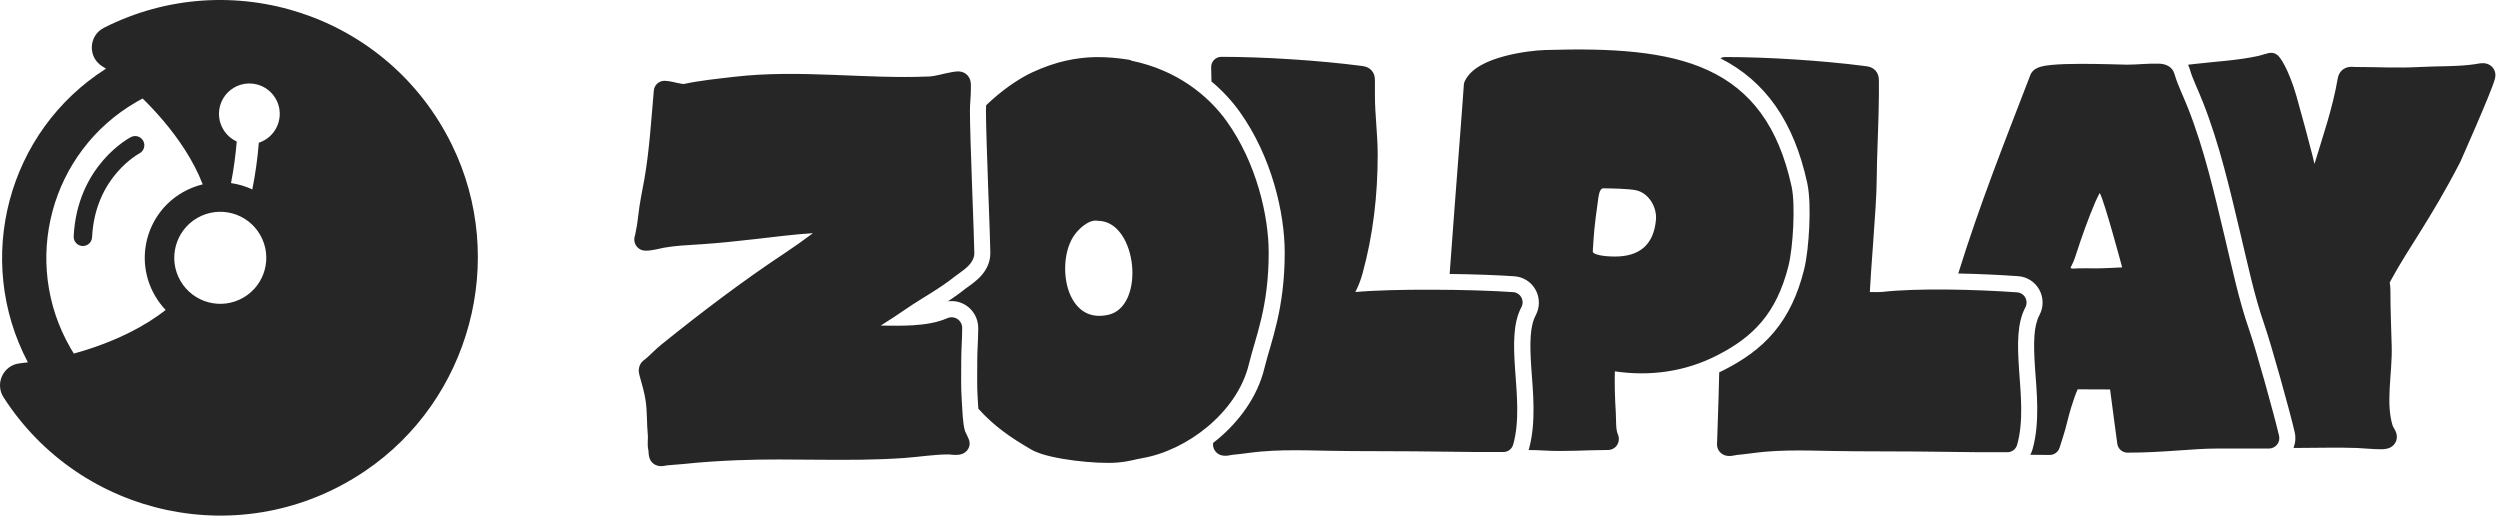 <svg width="360" height="75" viewBox="0 0 360 75" fill="none" xmlns="http://www.w3.org/2000/svg">
<path d="M20.069 22.095L20.073 22.093C20.721 21.755 20.975 20.957 20.639 20.308C20.303 19.657 19.502 19.403 18.852 19.739L18.847 19.742C18.398 19.977 17.974 20.267 17.566 20.567C16.832 21.105 15.858 21.925 14.87 23.064C12.886 25.353 10.86 28.923 10.611 34.035C10.575 34.766 11.139 35.388 11.87 35.424C12.602 35.459 13.223 34.895 13.259 34.164C13.475 29.741 15.211 26.72 16.874 24.801C17.71 23.836 18.531 23.148 19.135 22.705C19.437 22.483 19.683 22.324 19.848 22.224C19.93 22.173 19.992 22.138 20.03 22.116C20.042 22.11 20.052 22.105 20.059 22.101C20.063 22.098 20.067 22.096 20.069 22.095Z" fill="#262626"/>
<path fill-rule="evenodd" clip-rule="evenodd" d="M14.96 4.004C12.739 5.141 12.626 8.248 14.731 9.553L14.738 9.558C14.903 9.659 15.079 9.77 15.262 9.889C1.098 18.894 -3.81 37.312 4.015 52.176C3.694 52.216 3.371 52.256 3.061 52.294L3.059 52.295L2.797 52.327C0.443 52.613 -0.754 55.264 0.514 57.221C11.625 74.506 34.985 79.671 52.502 67.872C67.73 57.626 73.156 37.377 65.091 20.888C55.855 1.993 33.194 -5.239 14.968 4L14.96 4.004ZM19.647 14.677C19.941 14.507 20.238 14.343 20.536 14.186C21.333 14.961 22.392 16.052 23.521 17.387C25.607 19.852 27.848 23.049 29.192 26.548C28.196 26.786 27.217 27.171 26.284 27.709C21.084 30.712 19.303 37.361 22.305 42.561C22.747 43.327 23.268 44.019 23.853 44.632C20.66 47.154 16.841 48.879 13.565 50.007C12.502 50.374 11.509 50.673 10.631 50.914C10.467 50.652 10.307 50.386 10.151 50.116C2.987 37.708 7.238 21.841 19.647 14.677ZM36.332 27.278C36.774 25.067 37.088 22.822 37.271 20.555C37.553 20.462 37.829 20.34 38.097 20.185C40.189 18.977 40.906 16.302 39.698 14.209C38.49 12.117 35.815 11.4 33.722 12.608C31.63 13.816 30.913 16.492 32.121 18.584C32.594 19.402 33.291 20.011 34.09 20.375C33.925 22.392 33.649 24.391 33.267 26.363C34.327 26.516 35.361 26.824 36.332 27.278ZM25.982 40.438C24.152 37.269 25.238 33.216 28.407 31.386C31.576 29.557 35.628 30.643 37.458 33.812C39.288 36.981 38.202 41.034 35.033 42.863C31.864 44.693 27.812 43.607 25.982 40.438Z" fill="#262626"/>
<path d="M137.893 10.284C138.116 10.278 138.805 10.279 139.331 10.862C139.785 11.365 139.798 11.983 139.805 12.113C139.814 12.303 139.807 12.601 139.807 12.766C139.807 13.364 139.769 13.937 139.735 14.456C139.7 14.989 139.669 15.472 139.669 15.97C139.669 17.917 139.826 22.57 139.985 26.994C140.141 31.369 140.302 35.55 140.302 36.451C140.302 37.169 139.929 37.71 139.702 37.99C139.445 38.309 139.132 38.585 138.865 38.801C138.59 39.023 138.304 39.228 138.074 39.391C137.818 39.573 137.667 39.678 137.573 39.754C136.43 40.676 135.212 41.473 134.029 42.217C132.823 42.974 131.686 43.658 130.583 44.412C129.328 45.271 128.085 46.095 126.824 46.885C128.376 46.899 129.904 46.931 131.446 46.84C133.279 46.732 134.966 46.451 136.427 45.814C136.898 45.609 137.44 45.657 137.869 45.94C138.297 46.224 138.555 46.707 138.555 47.224C138.555 48.032 138.519 48.833 138.485 49.592C138.45 50.363 138.418 51.093 138.418 51.818C138.418 53.849 138.358 55.726 138.49 57.617C138.609 59.303 138.604 60.78 138.956 62.06C138.968 62.086 138.983 62.12 139.003 62.162C139.059 62.282 139.13 62.432 139.205 62.591C139.278 62.744 139.355 62.908 139.413 63.037C139.441 63.099 139.473 63.172 139.5 63.239C139.511 63.267 139.535 63.329 139.558 63.402C139.567 63.431 139.593 63.519 139.611 63.633C139.619 63.685 139.635 63.807 139.626 63.962C139.62 64.055 139.594 64.468 139.275 64.854L139.243 64.891C138.957 65.215 138.62 65.344 138.457 65.396C138.271 65.455 138.098 65.479 137.976 65.491C137.731 65.515 137.481 65.507 137.297 65.497C137.103 65.486 136.911 65.468 136.775 65.455C136.595 65.438 136.568 65.437 136.588 65.437C135.578 65.437 134.538 65.524 133.446 65.635C132.379 65.744 131.226 65.881 130.104 65.959C126.081 66.237 122.048 66.234 118.063 66.202C114.061 66.171 110.118 66.112 106.192 66.27C103.578 66.375 100.967 66.542 98.386 66.819C97.943 66.866 97.5 66.895 97.1 66.923C96.702 66.951 96.338 66.978 95.985 67.02C95.973 67.023 95.953 67.027 95.923 67.034C95.854 67.048 95.737 67.073 95.61 67.091C95.493 67.109 95.3 67.132 95.085 67.121C94.934 67.113 94.427 67.078 93.989 66.68C93.695 66.413 93.578 66.106 93.538 65.996C93.486 65.851 93.459 65.72 93.444 65.635C93.414 65.464 93.402 65.291 93.395 65.181C93.391 65.12 93.388 65.059 93.385 65.011C93.382 64.959 93.38 64.919 93.378 64.886C93.378 64.884 93.377 64.882 93.377 64.88C93.25 64.362 93.264 63.857 93.277 63.54C93.294 63.108 93.309 62.939 93.293 62.771C93.203 61.857 93.183 60.933 93.154 60.104C93.124 59.25 93.086 58.469 92.973 57.713C92.794 56.509 92.44 55.316 92.07 53.985C92.009 53.764 91.947 53.447 91.999 53.084C92.057 52.67 92.241 52.34 92.463 52.095C92.639 51.901 92.838 51.769 92.882 51.739C92.962 51.683 92.967 51.679 92.975 51.673C93.307 51.39 93.623 51.084 93.991 50.732C94.345 50.392 94.744 50.015 95.183 49.661C100.935 45.023 106.916 40.479 113.108 36.381C114.447 35.495 115.764 34.551 117.064 33.575C114.292 33.75 111.485 34.119 108.638 34.442C106.142 34.726 103.627 34.996 101.086 35.166L100.578 35.198C98.819 35.306 97.207 35.383 95.614 35.671C95.238 35.739 94.975 35.812 94.473 35.916C94.043 36.006 93.522 36.096 92.971 36.096C92.703 36.096 92.024 36.023 91.596 35.361C91.234 34.799 91.351 34.236 91.375 34.118C91.403 33.983 91.447 33.859 91.467 33.804C91.666 32.858 91.818 31.948 91.915 31.005C92.097 29.246 92.496 27.453 92.773 25.883C93.514 21.689 93.76 17.425 94.15 13.036C94.22 12.244 94.878 11.637 95.667 11.637C96.323 11.637 97.136 11.854 97.575 11.952C97.849 12.014 98.068 12.057 98.25 12.078C98.441 12.101 98.503 12.087 98.487 12.09C100.916 11.571 103.386 11.336 105.704 11.063C110.429 10.507 115.2 10.602 119.883 10.777C124.6 10.954 129.2 11.211 133.746 11.016C134.212 10.996 134.692 10.906 135.255 10.778C135.779 10.659 136.449 10.486 137.103 10.378C137.331 10.341 137.631 10.291 137.893 10.284ZM157.652 8.226C159.463 8.185 161.087 8.377 162.512 8.592C162.678 8.617 162.836 8.671 162.981 8.751C169.4 10.074 173.966 13.708 176.66 17.482C180.929 23.464 182.691 31.082 182.691 36.382C182.691 44.304 180.789 48.505 179.843 52.431C178.974 56.037 176.641 59.148 173.888 61.447C171.13 63.75 167.743 65.415 164.453 65.98C163.903 66.074 163.595 66.158 163.026 66.283C162.467 66.405 161.849 66.519 160.951 66.602C159.398 66.744 156.912 66.603 154.659 66.315C153.506 66.167 152.343 65.972 151.319 65.732C150.36 65.507 149.29 65.192 148.477 64.721C145.506 62.998 143.094 61.324 140.878 58.845C140.855 58.434 140.83 57.975 140.793 57.452C140.668 55.67 140.726 53.948 140.726 51.818C140.726 51.155 140.756 50.478 140.791 49.698C140.821 49.041 140.854 48.306 140.862 47.549L140.864 47.224C140.864 45.919 140.212 44.704 139.134 43.99L139.083 43.956C138.307 43.46 137.39 43.267 136.5 43.394C137.33 42.846 138.185 42.245 139.013 41.577C139.018 41.574 139.042 41.556 139.102 41.513C139.175 41.46 139.265 41.396 139.4 41.301C139.632 41.136 139.971 40.895 140.307 40.622C140.625 40.366 141.083 39.97 141.491 39.465C141.821 39.057 142.61 37.988 142.61 36.451C142.61 35.494 142.447 31.233 142.292 26.909C142.132 22.462 141.978 17.864 141.978 15.97C141.978 15.71 141.988 15.45 142.005 15.156C144.022 13.221 146.446 11.434 148.685 10.399C152.057 8.84 155.005 8.286 157.652 8.226ZM248.435 8.213C254.561 8.213 262.368 8.716 268.462 9.498C268.639 9.52 268.883 9.55 269.095 9.602C269.307 9.654 269.725 9.78 270.07 10.159C270.425 10.55 270.508 10.992 270.536 11.227C270.563 11.449 270.561 11.698 270.561 11.864V13.796C270.561 15.246 270.481 17.589 270.402 19.89C270.322 22.216 270.244 24.499 270.244 25.892C270.244 27.87 269.98 31.575 269.724 35.089C269.528 37.77 269.339 40.33 269.255 42.06C270.03 42.071 270.766 42.066 271.055 42.034C276.03 41.474 284.347 41.661 290.47 42.098C290.964 42.133 291.406 42.419 291.645 42.857C291.884 43.295 291.886 43.826 291.651 44.266C290.452 46.515 290.492 49.572 290.746 53.23C290.985 56.68 291.42 60.688 290.467 64.053C290.288 64.685 289.716 65.12 289.065 65.12C288.399 65.12 285.818 65.13 285.114 65.12C279.145 65.035 273.162 64.982 267.197 64.982C262.686 64.982 258.519 64.684 254.224 65.046C253.547 65.103 252.868 65.189 252.157 65.279C251.476 65.366 250.763 65.457 250.043 65.522C249.99 65.534 250.006 65.531 249.907 65.552C249.782 65.579 249.585 65.62 249.376 65.644C249.209 65.662 248.848 65.696 248.473 65.592C248.272 65.536 247.945 65.409 247.668 65.1C247.356 64.755 247.236 64.328 247.251 63.937L247.291 62.822C247.42 59.235 247.508 56.282 247.569 53.617C247.86 53.48 248.15 53.337 248.438 53.187C250.99 51.864 253.399 50.256 255.405 47.886L255.499 47.774C257.471 45.407 258.869 42.499 259.787 38.824C260.18 37.251 260.431 34.866 260.531 32.699C260.629 30.588 260.616 28.064 260.238 26.331C258.305 17.471 254.212 11.681 247.736 8.394C247.948 8.276 248.189 8.213 248.435 8.213ZM175.864 8.183C181.99 8.183 189.797 8.686 195.891 9.468C196.068 9.49 196.312 9.52 196.524 9.572C196.736 9.624 197.154 9.75 197.499 10.13C197.854 10.52 197.937 10.962 197.965 11.197C197.992 11.419 197.99 11.668 197.99 11.834V13.766C197.99 15.123 198.085 16.486 198.185 17.912C198.284 19.32 198.388 20.791 198.388 22.276C198.388 28.038 197.746 33.763 196.215 39.346C195.971 40.234 195.631 41.17 195.168 42.052C200.447 41.559 211.983 41.646 217.899 42.068C218.393 42.103 218.835 42.389 219.074 42.827C219.312 43.265 219.315 43.796 219.08 44.236C217.88 46.485 217.921 49.542 218.174 53.2C218.413 56.65 218.849 60.658 217.896 64.023C217.717 64.655 217.145 65.09 216.494 65.09C215.828 65.09 213.246 65.1 212.543 65.09C206.574 65.005 200.591 64.953 194.626 64.953C190.115 64.952 185.948 64.654 181.653 65.016C180.976 65.073 180.297 65.159 179.586 65.249C178.902 65.336 178.185 65.428 177.461 65.493C177.444 65.497 177.425 65.501 177.399 65.507C177.372 65.512 177.34 65.519 177.306 65.525C177.176 65.552 176.977 65.59 176.769 65.612C176.612 65.628 176.243 65.662 175.867 65.557C175.669 65.501 175.29 65.357 174.997 64.972C174.7 64.579 174.643 64.139 174.689 63.784C174.916 63.608 175.139 63.428 175.359 63.245C178.376 60.726 181.067 57.21 182.086 52.983L182.127 52.813C183.016 49.235 184.999 44.547 184.999 36.382C184.999 30.673 183.128 22.557 178.532 16.117C177.442 14.59 176.08 13.09 174.451 11.729C174.437 11.049 174.422 10.369 174.406 9.691C174.397 9.294 174.547 8.911 174.821 8.627C175.095 8.343 175.471 8.183 175.864 8.183ZM308.448 9.227C309.194 9.186 309.995 9.145 310.813 9.164C310.996 9.169 311.353 9.185 311.717 9.291C311.99 9.37 312.805 9.653 313.093 10.556L313.106 10.599L313.154 10.757C313.651 12.383 314.351 13.736 315.074 15.57C317.451 21.595 318.874 27.911 320.336 34.025C321.444 38.66 322.372 43.138 323.882 47.495C324.878 50.368 327.506 59.815 328.185 62.749C328.289 63.194 328.185 63.663 327.903 64.021C327.622 64.38 327.193 64.589 326.74 64.589H319.279C317.526 64.589 315.64 64.732 313.483 64.882C311.345 65.031 308.98 65.183 306.359 65.183C305.614 65.183 304.984 64.626 304.887 63.88C304.453 60.552 304.243 59.181 303.851 56.081C302.242 56.067 300.254 56.064 299.184 56.063C299.051 56.352 298.9 56.733 298.746 57.162C298.371 58.207 298.043 59.34 297.963 59.655C297.463 61.623 297.45 61.765 296.576 64.478C296.377 65.095 295.808 65.513 295.165 65.513C294.491 65.513 293.353 65.49 292.363 65.487C292.498 65.24 292.607 64.975 292.686 64.695C293.78 60.834 293.273 56.308 293.049 53.067C292.787 49.292 292.852 46.932 293.683 45.373C294.29 44.235 294.284 42.864 293.667 41.732L293.638 41.679C293.015 40.577 291.888 39.86 290.633 39.771C288.027 39.585 285.004 39.442 281.99 39.383C283.476 34.586 285.091 29.98 286.787 25.401C286.833 25.269 286.89 25.116 286.938 24.996C288.67 20.334 290.486 15.695 292.332 10.906C292.51 10.333 292.941 10.029 293.136 9.911C293.396 9.754 293.673 9.661 293.89 9.601C294.338 9.477 294.892 9.399 295.459 9.345C296.614 9.235 298.112 9.198 299.598 9.194C301.095 9.19 302.621 9.22 303.848 9.251C305.104 9.282 305.989 9.312 306.285 9.312C306.985 9.312 307.685 9.27 308.448 9.227ZM93.395 64.95L93.406 64.988C93.402 64.974 93.398 64.959 93.394 64.945C93.395 64.947 93.395 64.948 93.395 64.95ZM222.496 7.202C232.033 6.911 239.941 7.345 245.947 10.114C252.113 12.956 256.091 18.159 257.984 26.834C258.291 28.24 258.323 30.495 258.225 32.59C258.127 34.706 257.884 36.907 257.548 38.253C256.685 41.711 255.397 44.308 253.651 46.37C251.911 48.425 249.787 49.866 247.384 51.112C242.684 53.549 237.572 54.217 232.535 53.475C232.494 55.373 232.546 57.391 232.669 59.28C232.69 59.597 232.696 59.934 232.701 60.242C232.706 60.562 232.711 60.86 232.726 61.153C232.757 61.764 232.828 62.185 232.941 62.454C232.989 62.567 233.104 62.847 233.112 63.188C233.117 63.386 233.088 63.67 232.933 63.966C232.77 64.277 232.528 64.485 232.296 64.61C231.926 64.809 231.557 64.803 231.512 64.804C231.454 64.805 231.398 64.804 231.367 64.804C231.329 64.803 231.308 64.803 231.285 64.803C228.538 64.803 225.353 65.056 222.356 64.875C221.612 64.83 220.868 64.808 220.124 64.803C220.134 64.772 220.143 64.741 220.152 64.71L220.202 64.529C221.23 60.709 220.735 56.273 220.514 53.083C220.253 49.308 220.317 46.948 221.149 45.389C221.756 44.251 221.749 42.88 221.133 41.748L221.133 41.748C220.516 40.616 219.374 39.877 218.098 39.787C215.655 39.613 212.27 39.494 208.748 39.449C209.611 27.531 210.595 15.368 210.792 12.221L210.798 12.15C210.816 11.986 210.862 11.826 210.932 11.677C211.438 10.611 212.396 9.87 213.341 9.348C214.313 8.812 215.452 8.41 216.569 8.108C218.801 7.505 221.174 7.242 222.496 7.202ZM326.883 7.612C326.909 7.61 326.994 7.602 327.101 7.607C327.152 7.61 327.266 7.617 327.404 7.654C327.495 7.678 327.87 7.779 328.173 8.147L328.173 8.147C328.78 8.882 329.319 10.035 329.72 11.023C330.14 12.06 330.491 13.124 330.683 13.822C331.724 17.599 332.215 19.315 332.974 22.311C333.092 22.776 333.195 23.21 333.286 23.609C333.299 23.568 333.311 23.526 333.324 23.485C334.476 19.636 335.882 15.679 336.637 11.279C336.696 10.935 336.844 10.513 337.198 10.165C337.555 9.812 337.966 9.69 338.254 9.647C338.517 9.607 338.759 9.623 338.869 9.631C339.028 9.641 339.058 9.645 339.108 9.645C342.416 9.645 345.303 9.826 348.468 9.647C349.79 9.573 351.25 9.563 352.595 9.524C353.976 9.484 355.29 9.414 356.478 9.23C356.632 9.205 356.655 9.197 356.889 9.157C357.041 9.132 357.291 9.093 357.55 9.097C357.736 9.099 358.351 9.119 358.844 9.613C359.454 10.226 359.366 10.994 359.268 11.36C359.12 11.911 358.712 12.96 358.242 14.112C357.755 15.306 357.152 16.726 356.567 18.085C355.981 19.445 355.41 20.75 354.986 21.714C354.774 22.196 354.598 22.593 354.476 22.87C354.415 23.009 354.366 23.117 354.334 23.191C354.317 23.228 354.305 23.256 354.296 23.275C354.292 23.285 354.289 23.292 354.287 23.297C354.286 23.299 354.285 23.301 354.284 23.302C354.284 23.303 354.284 23.303 354.283 23.304L354.283 23.304L354.283 23.304C354.271 23.331 354.259 23.358 354.245 23.384C352.126 27.485 350.244 30.6 348.592 33.249C346.929 35.916 345.547 38.036 344.356 40.246C344.25 40.441 344.173 40.586 344.115 40.696C344.182 40.999 344.219 41.363 344.219 41.841C344.219 44.505 344.328 47.139 344.405 49.854C344.461 51.825 344.212 54.054 344.114 55.943C344.01 57.935 344.05 59.727 344.545 61.303C344.56 61.352 344.596 61.429 344.689 61.591C344.726 61.654 344.952 62.012 345.056 62.339C345.119 62.536 345.213 62.929 345.08 63.389C344.93 63.907 344.576 64.233 344.255 64.41C343.971 64.566 343.687 64.624 343.492 64.652C343.281 64.682 343.058 64.692 342.836 64.692C342.213 64.692 341.611 64.654 341.049 64.613C340.473 64.572 339.954 64.53 339.421 64.51C336.643 64.409 333.899 64.501 331.019 64.501C330.778 64.501 330.526 64.503 330.264 64.507C330.547 63.787 330.612 62.989 330.433 62.217C329.741 59.225 327.091 49.695 326.061 46.724C324.601 42.511 323.711 38.207 322.58 33.477C321.132 27.42 319.67 20.92 317.219 14.707C316.382 12.585 315.83 11.606 315.363 10.079L315.316 9.924L315.31 9.905L315.297 9.861C315.295 9.854 315.292 9.847 315.29 9.839C315.231 9.654 315.162 9.481 315.086 9.319C315.361 9.286 315.637 9.254 315.913 9.222C319.17 8.845 322.22 8.703 325.203 8.055C325.169 8.063 325.46 7.981 325.888 7.861C326.074 7.809 326.262 7.757 326.405 7.718C326.475 7.699 326.54 7.681 326.59 7.668C326.613 7.662 326.643 7.654 326.672 7.648C326.683 7.645 326.715 7.638 326.753 7.63C326.766 7.628 326.818 7.619 326.883 7.612ZM157.985 31.784C157.397 31.697 156.734 31.966 156.104 32.428C155.502 32.87 154.975 33.458 154.637 33.955L154.572 34.053C153.801 35.249 153.399 36.889 153.382 38.559C153.364 40.228 153.731 41.89 154.456 43.127C155.035 44.114 155.751 44.773 156.58 45.137C157.411 45.501 158.382 45.58 159.493 45.357L159.556 45.344C160.881 45.056 161.82 44.118 162.395 42.818L162.449 42.693C162.993 41.39 163.173 39.766 163.008 38.162C162.843 36.558 162.336 35.002 161.537 33.831L161.459 33.718C160.63 32.557 159.518 31.823 158.165 31.798C158.105 31.797 158.045 31.792 157.985 31.784ZM302.379 27.812C302.337 27.734 301.733 29.057 301.728 29.08C300.657 31.602 299.862 33.815 298.796 37.099C298.641 37.577 298.405 38.055 298.183 38.501C298.048 38.77 298.977 38.65 299.093 38.646C300.17 38.61 300.747 38.646 301.827 38.646C303.017 38.646 305.58 38.501 305.591 38.501C305.583 38.473 303.078 29.11 302.379 27.812ZM230.856 27.119C230.275 27.119 230.148 28.583 230.148 28.587C229.525 33.024 229.526 33.626 229.36 36.204C229.332 36.647 230.814 36.941 232.559 36.941C236.052 36.941 238.13 35.282 238.457 31.662C238.623 29.82 237.415 27.816 235.633 27.406C234.642 27.178 231.869 27.119 230.856 27.119Z" fill="#262626"/>
</svg>
